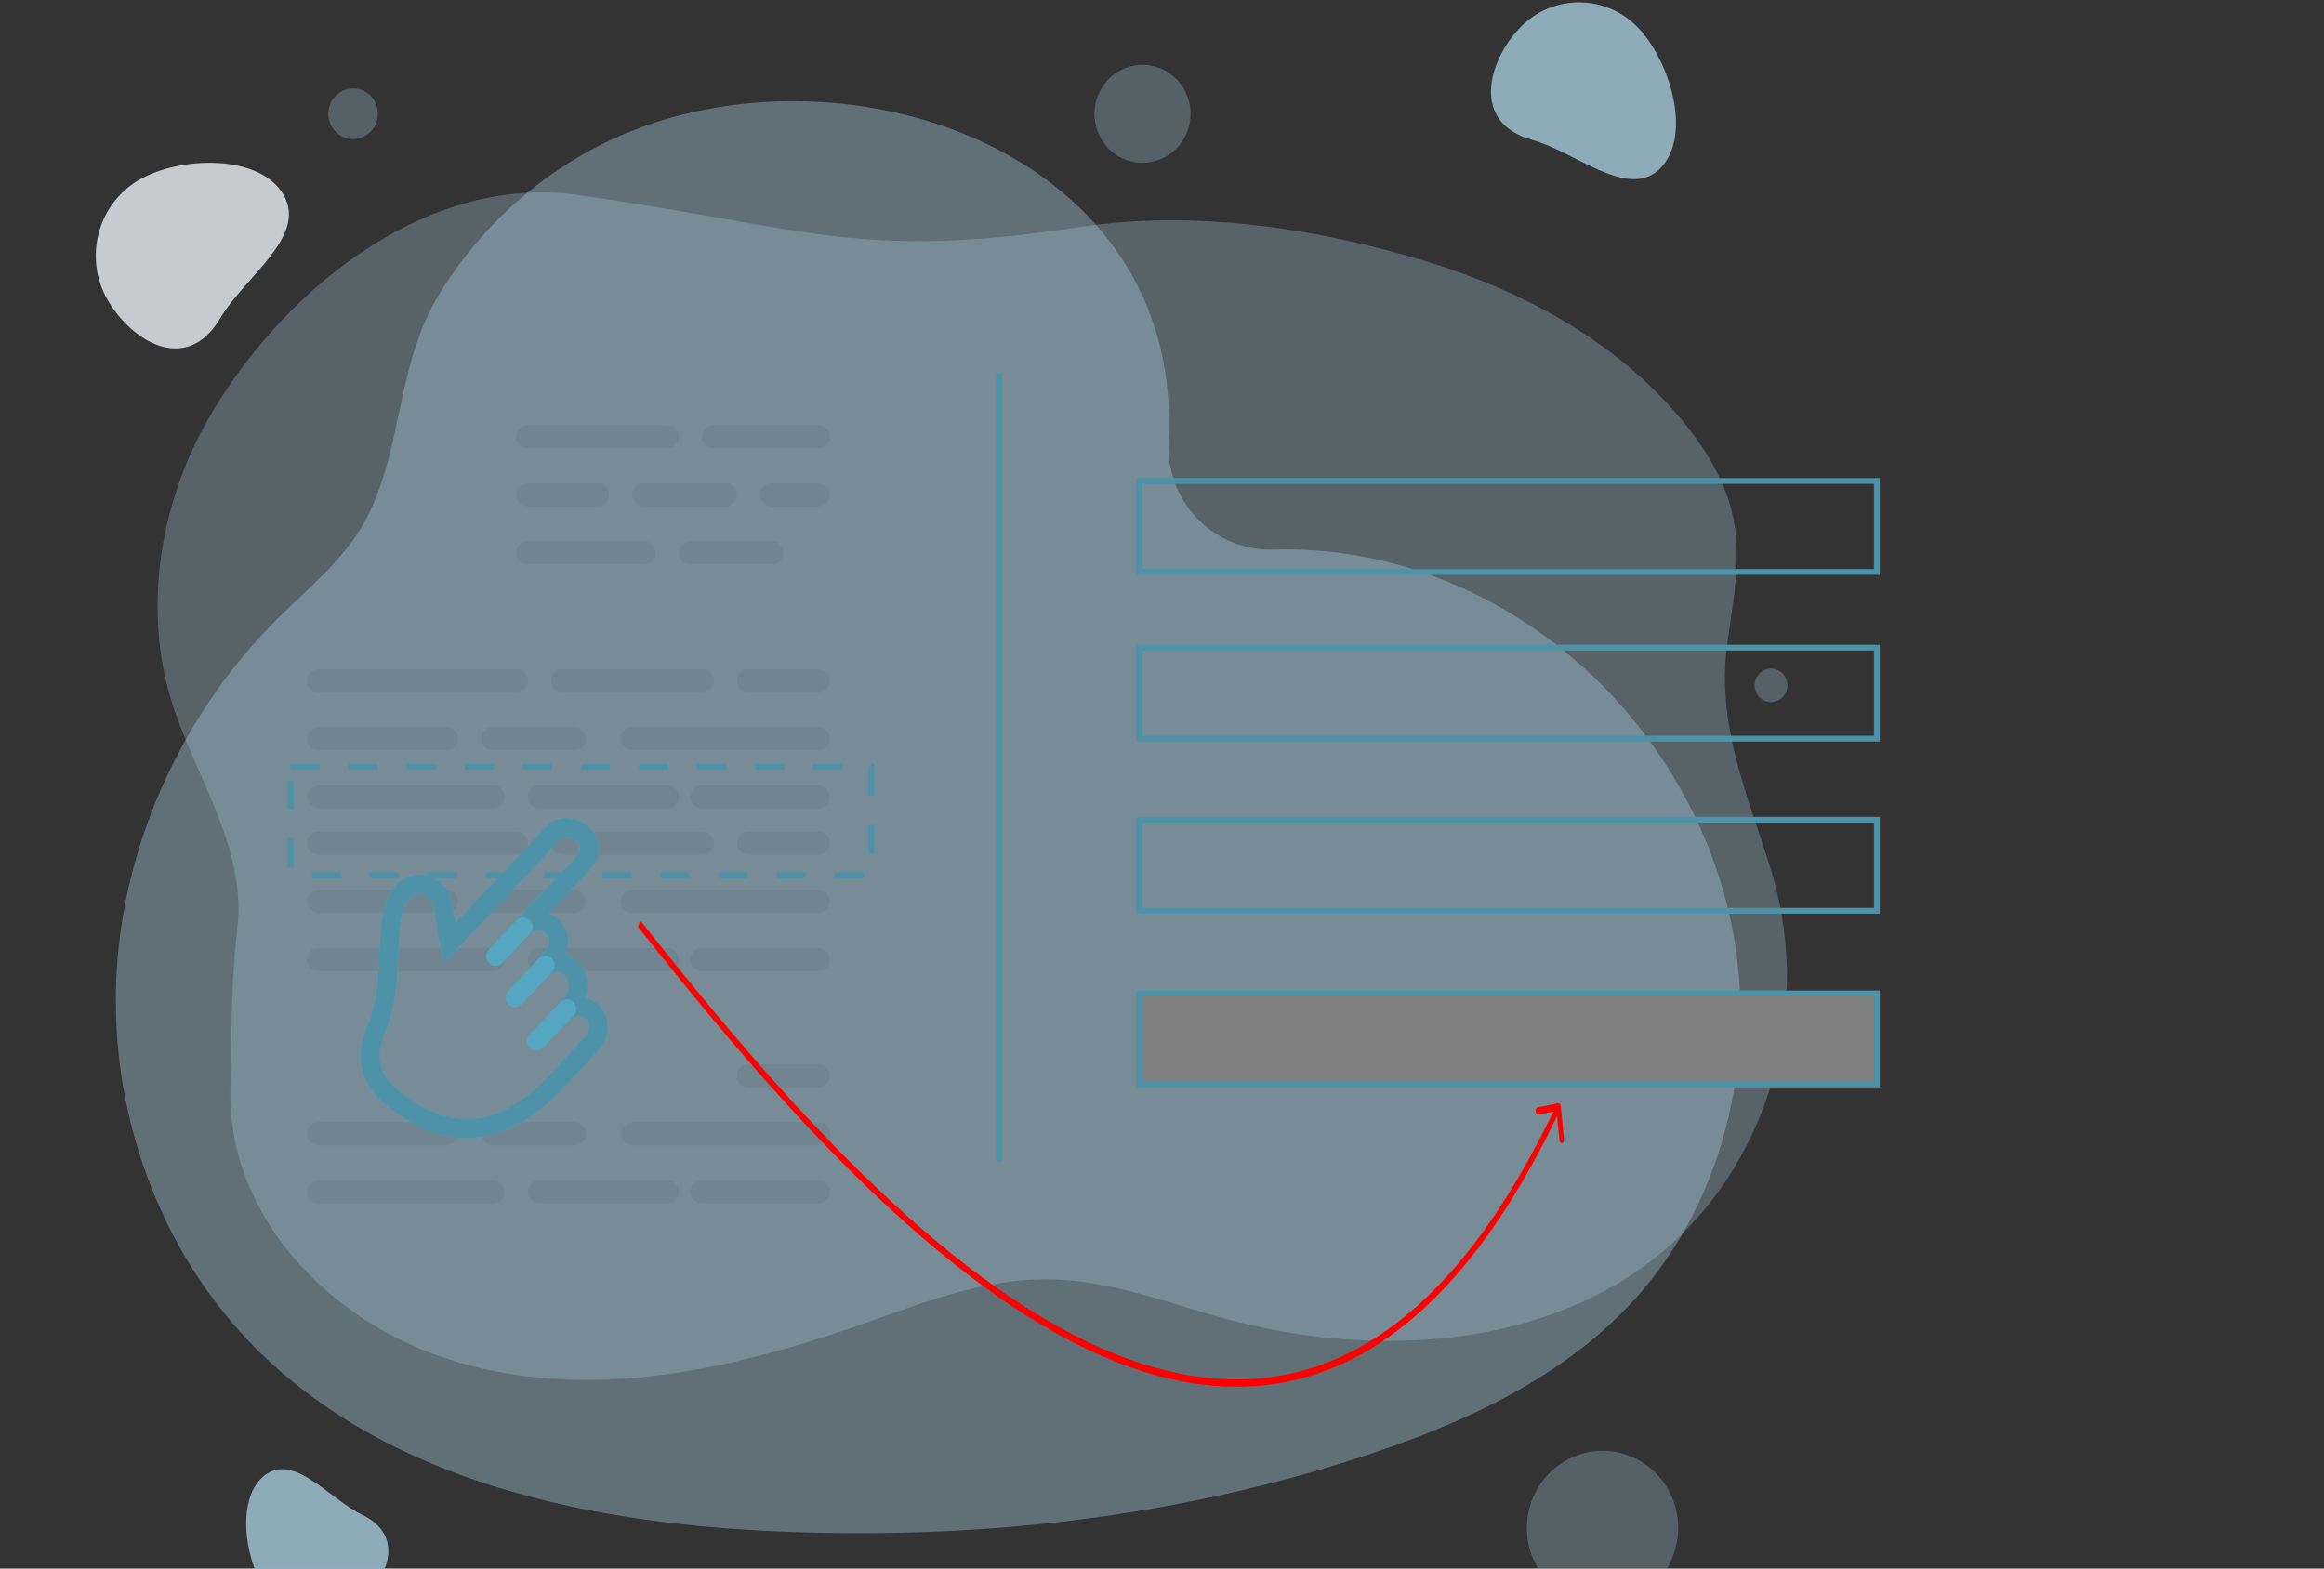 <svg width="400" height="270" viewBox="0 0 400 270" fill="none" xmlns="http://www.w3.org/2000/svg">
<rect x="0" y="0" width="400" height="270" fill="#333333" stroke="none"/>
<g clip-path="url(#clip0_21811_110073)">
<g opacity="0.41">
<path d="M20.436 181.515C19.922 176.701 19.801 171.849 20.093 167.016C21.472 144.322 31.762 122.44 47.718 106.546C53.41 100.876 59.959 95.719 63.484 88.444C69.423 76.19 68.242 62.535 75.763 50.351C83.29 38.154 94.666 28.349 107.77 22.926C146.848 6.765 203.698 26.7 201.126 75.829C201.119 76.006 201.107 76.26 201.107 76.584C200.948 86.77 209.193 94.888 219.146 94.603C255.899 93.55 288.936 120.728 297.53 156.912C303.057 180.183 297.225 206.32 281.193 223.845C269.226 236.923 252.679 244.636 236.011 250.217C202.599 261.405 167.041 265.262 131.927 263.517C99.055 261.887 64.081 254.13 41.646 229.598C29.679 216.513 22.336 199.312 20.424 181.508L20.436 181.515Z" fill="#a5c9db3d"/>
</g>
<g opacity="0.31">
<path d="M204.911 19.765C205.009 15.111 201.387 11.26 196.82 11.163C192.254 11.067 188.472 14.762 188.374 19.416C188.275 24.071 191.897 27.922 196.464 28.018C201.03 28.114 204.812 24.419 204.911 19.765Z" fill="#a5c9db3d"/>
</g>
<g opacity="0.31">
<path d="M56.514 19.811C56.634 22.208 58.641 24.054 60.992 23.927C63.348 23.8 65.159 21.758 65.038 19.354C64.917 16.956 62.91 15.111 60.56 15.238C58.203 15.364 56.393 17.407 56.514 19.811Z" fill="#a5c9db3d"/>
</g>
<g opacity="0.31">
<path d="M302.008 118.121C302.09 119.707 303.412 120.931 304.974 120.848C306.531 120.766 307.731 119.409 307.649 117.823C307.566 116.237 306.245 115.013 304.682 115.096C303.126 115.178 301.925 116.535 302.008 118.121Z" fill="#a5c9db3d"/>
</g>
<g opacity="0.31">
<path d="M288.843 263.282C288.997 255.952 283.293 249.888 276.103 249.738C268.913 249.588 262.96 255.408 262.806 262.738C262.652 270.068 268.356 276.132 275.546 276.282C282.736 276.432 288.69 270.612 288.843 263.282Z" fill="#a5c9db3d"/>
</g>
<path opacity="0.8" d="M18.475 51.537C14.397 44.37 16.798 35.192 23.83 31.031C30.862 26.87 44.747 26.414 48.825 33.581C52.903 40.748 42.105 47.649 37.919 54.752C32.081 64.659 22.553 58.704 18.482 51.537H18.475Z" fill="#ECF1F7"/>
<path opacity="0.8" d="M61.37 276.088C56.32 279.805 49.275 278.644 45.636 273.494C41.996 268.344 40.611 257.587 45.667 253.87C50.717 250.153 56.694 258.018 62.322 260.733C70.167 264.513 66.432 272.371 61.376 276.088H61.37Z" fill="#a5c9db3d"/>
<path opacity="0.8" d="M261.572 4.805C267.048 -0.942 276.049 -1.075 281.677 4.5C287.304 10.075 291.344 23.122 285.869 28.868C280.393 34.615 271.278 26.185 263.707 24.08C253.143 21.143 256.097 10.551 261.572 4.805Z" fill="#a5c9db3d"/>
<path opacity="0.32" d="M30.73 83.35C27.033 93.98 26.023 105.593 28.417 116.578C31.632 131.35 42.716 144.34 40.829 160.095C39.699 169.551 39.895 178.215 39.667 187.507C39.197 206.579 52.549 222.372 68.206 230.275C80.923 236.694 95.387 238.387 109.342 237.163C121.906 236.059 134.274 232.768 146.216 228.683C157.725 224.751 168.892 219.86 181.304 220.228C191.626 220.533 201.192 224.364 210.987 227.021C234.369 233.37 262.032 232.469 281.907 218.706C303.695 203.624 312.492 175 304.876 149.985C300.792 136.57 295.342 124.938 297.311 110.648C298.283 103.614 299.731 96.46 298.391 89.489C297.158 83.071 293.639 77.299 289.46 72.276C278.191 58.722 262.159 50.077 245.485 44.996C226.568 39.231 205.575 36.085 185.909 39.072C147.708 44.876 139.393 39.231 99.458 33.567C72.704 29.774 47.594 51.016 35.398 72.923C33.55 76.246 31.987 79.741 30.73 83.35Z" fill="#a5c9db3d"/>

<line x1="171.961" y1="64.28" x2="171.961" y2="200" stroke="#4c92a9"/>

<rect x="196.109" y="82.79" width="126.931" height="15.663" stroke="#4c92a9"/>
<rect x="196.109" y="111.487" width="126.931" height="15.663" stroke="#4c92a9"/>
<rect x="196.109" y="141.11" width="126.931" height="15.663" stroke="#4c92a9"/>
<rect x="196.109" y="171" width="126.931" height="15.663" stroke="#4c92a9" fill="#80808026"/>

<g fill="#000000" opacity="0.05" transform="scale(2) translate(12 16)">
	<path d="M33.417,22.583h12c0.552,0,1-0.447,1-1s-0.448-1-1-1h-12c-0.552,0-1,0.447-1,1S32.865,22.583,33.417,22.583z"/>
	<path d="M49.417,22.583h9c0.552,0,1-0.447,1-1s-0.448-1-1-1h-9c-0.552,0-1,0.447-1,1S48.865,22.583,49.417,22.583z"/>
	<path d="M33.417,27.583h6c0.552,0,1-0.447,1-1s-0.448-1-1-1h-6c-0.552,0-1,0.447-1,1S32.865,27.583,33.417,27.583z"/>
	<path d="M51.417,26.583c0-0.553-0.448-1-1-1h-7c-0.552,0-1,0.447-1,1s0.448,1,1,1h7C50.969,27.583,51.417,27.136,51.417,26.583z"/>
	<path d="M33.417,32.583h10c0.552,0,1-0.447,1-1s-0.448-1-1-1h-10c-0.552,0-1,0.447-1,1S32.865,32.583,33.417,32.583z"/>
	<path d="M47.417,32.583h7c0.552,0,1-0.447,1-1s-0.448-1-1-1h-7c-0.552,0-1,0.447-1,1S46.865,32.583,47.417,32.583z"/>
	<path d="M58.417,25.583h-4c-0.552,0-1,0.447-1,1s0.448,1,1,1h4c0.552,0,1-0.447,1-1S58.969,25.583,58.417,25.583z"/>
	<path d="M14.417,42.583c0,0.553,0.448,1,1,1h17c0.552,0,1-0.447,1-1s-0.448-1-1-1h-17C14.865,41.583,14.417,42.03,14.417,42.583z"
		/>
	<path d="M35.417,42.583c0,0.553,0.448,1,1,1h12c0.552,0,1-0.447,1-1s-0.448-1-1-1h-12C35.865,41.583,35.417,42.03,35.417,42.583z"
		/>
	<path d="M58.417,41.583h-6c-0.552,0-1,0.447-1,1s0.448,1,1,1h6c0.552,0,1-0.447,1-1S58.969,41.583,58.417,41.583z"/>
	<path d="M15.417,48.583h11c0.552,0,1-0.447,1-1s-0.448-1-1-1h-11c-0.552,0-1,0.447-1,1S14.865,48.583,15.417,48.583z"/>
	<path d="M29.417,47.583c0,0.553,0.448,1,1,1h7c0.552,0,1-0.447,1-1s-0.448-1-1-1h-7C29.865,46.583,29.417,47.03,29.417,47.583z"/>
	<path d="M30.417,51.583h-15c-0.552,0-1,0.447-1,1s0.448,1,1,1h15c0.552,0,1-0.447,1-1S30.969,51.583,30.417,51.583z"/>
	<path d="M45.417,51.583h-11c-0.552,0-1,0.447-1,1s0.448,1,1,1h11c0.552,0,1-0.447,1-1S45.969,51.583,45.417,51.583z"/>
	<path d="M58.417,51.583h-10c-0.552,0-1,0.447-1,1s0.448,1,1,1h10c0.552,0,1-0.447,1-1S58.969,51.583,58.417,51.583z"/>
	<path d="M58.417,46.583h-16c-0.552,0-1,0.447-1,1s0.448,1,1,1h16c0.552,0,1-0.447,1-1S58.969,46.583,58.417,46.583z"/>
</g>
<g fill="#000000" opacity="0.05" transform="scale(2) translate(12 30)">
	<path d="M14.417,42.583c0,0.553,0.448,1,1,1h17c0.552,0,1-0.447,1-1s-0.448-1-1-1h-17C14.865,41.583,14.417,42.03,14.417,42.583z"
		/>
	<path d="M35.417,42.583c0,0.553,0.448,1,1,1h12c0.552,0,1-0.447,1-1s-0.448-1-1-1h-12C35.865,41.583,35.417,42.03,35.417,42.583z"
		/>
	<path d="M58.417,41.583h-6c-0.552,0-1,0.447-1,1s0.448,1,1,1h6c0.552,0,1-0.447,1-1S58.969,41.583,58.417,41.583z"/>
	<path d="M15.417,48.583h11c0.552,0,1-0.447,1-1s-0.448-1-1-1h-11c-0.552,0-1,0.447-1,1S14.865,48.583,15.417,48.583z"/>
	<path d="M29.417,47.583c0,0.553,0.448,1,1,1h7c0.552,0,1-0.447,1-1s-0.448-1-1-1h-7C29.865,46.583,29.417,47.03,29.417,47.583z"/>
	<path d="M30.417,51.583h-15c-0.552,0-1,0.447-1,1s0.448,1,1,1h15c0.552,0,1-0.447,1-1S30.969,51.583,30.417,51.583z"/>
	<path d="M45.417,51.583h-11c-0.552,0-1,0.447-1,1s0.448,1,1,1h11c0.552,0,1-0.447,1-1S45.969,51.583,45.417,51.583z"/>
	<path d="M58.417,51.583h-10c-0.552,0-1,0.447-1,1s0.448,1,1,1h10c0.552,0,1-0.447,1-1S58.969,51.583,58.417,51.583z"/>
	<path d="M58.417,46.583h-16c-0.552,0-1,0.447-1,1s0.448,1,1,1h16c0.552,0,1-0.447,1-1S58.969,46.583,58.417,46.583z"/>
</g>
<g fill="#000000" opacity="0.05" transform="scale(2) translate(12 50)">
	<path d="M58.417,41.583h-6c-0.552,0-1,0.447-1,1s0.448,1,1,1h6c0.552,0,1-0.447,1-1S58.969,41.583,58.417,41.583z"/>
	<path d="M15.417,48.583h11c0.552,0,1-0.447,1-1s-0.448-1-1-1h-11c-0.552,0-1,0.447-1,1S14.865,48.583,15.417,48.583z"/>
	<path d="M29.417,47.583c0,0.553,0.448,1,1,1h7c0.552,0,1-0.447,1-1s-0.448-1-1-1h-7C29.865,46.583,29.417,47.03,29.417,47.583z"/>
	<path d="M30.417,51.583h-15c-0.552,0-1,0.447-1,1s0.448,1,1,1h15c0.552,0,1-0.447,1-1S30.969,51.583,30.417,51.583z"/>
	<path d="M45.417,51.583h-11c-0.552,0-1,0.447-1,1s0.448,1,1,1h11c0.552,0,1-0.447,1-1S45.969,51.583,45.417,51.583z"/>
	<path d="M58.417,51.583h-10c-0.552,0-1,0.447-1,1s0.448,1,1,1h10c0.552,0,1-0.447,1-1S58.969,51.583,58.417,51.583z"/>
	<path d="M58.417,46.583h-16c-0.552,0-1,0.447-1,1s0.448,1,1,1h16c0.552,0,1-0.447,1-1S58.969,46.583,58.417,46.583z"/>
</g>

<rect x="50" y="132" width="100" height="18.663" stroke="#4c92a9" stroke-dasharray="5 5"/>
<!-- <rect x="-0.460938" y="198.005" width="159.223" height="16.6629" fill="#54a6c1"/> -->

<g  transform="rotate(50) translate(-5 -190) skewX(25)">
<path d="M273.851 106.624C273.657 106.428 273.34 106.426 273.144 106.62L269.945 109.785C269.748 109.979 269.747 110.295 269.941 110.492C270.135 110.688 270.452 110.69 270.648 110.496L273.492 107.683L276.305 110.527C276.499 110.723 276.815 110.725 277.012 110.53C277.208 110.336 277.21 110.02 277.016 109.823L273.851 106.624ZM100.528 208.427C129.931 209.283 173.118 209.649 209.033 196.961C226.999 190.614 243.175 180.99 254.895 166.5C266.621 152.003 273.855 132.674 273.996 106.978L272.996 106.973C272.856 132.472 265.683 151.573 254.118 165.871C242.547 180.176 226.549 189.712 208.699 196.018C172.983 208.636 129.973 208.284 100.558 207.428L100.528 208.427Z" fill="red" />
</g>


<g clip-path="url(#clip1_21811_110073)" transform="translate(-1 -65)">
<path fill-rule="evenodd" clip-rule="evenodd" d="M96.753 253.53C92.621 257.558 88.259 260.131 83.593 260.761C78.877 261.397 73.953 260.052 68.769 256.228L68.771 256.225C66.067 254.369 64.278 252.192 63.502 249.661C62.717 247.098 62.989 244.256 64.421 241.109C65.862 237.632 66.071 233.521 66.279 229.411C66.388 227.251 66.498 225.092 66.786 222.942L66.797 222.874C67.295 220.108 68.257 218.227 69.437 217.072C70.103 216.421 70.838 215.989 71.605 215.753C72.392 215.512 73.197 215.476 73.988 215.62C75.233 215.847 76.429 216.518 77.428 217.514C78.549 218.493 78.947 221.13 79.344 223.767L79.368 223.923L94.88 207.401C96.531 205.644 98.685 205.47 100.505 206.211C101.159 206.477 101.768 206.869 102.291 207.352C102.813 207.835 103.249 208.413 103.553 209.05C104.37 210.759 104.299 212.827 102.594 214.643L95.479 222.222C96.008 222.433 96.5 222.729 96.934 223.095C97.569 223.631 98.084 224.322 98.412 225.123C98.905 226.323 98.975 227.743 98.392 229.211C98.633 229.292 98.866 229.39 99.092 229.505C99.885 229.909 100.563 230.52 101.073 231.268C101.572 231.998 101.914 232.857 102.048 233.775C102.186 234.719 102.114 235.73 101.776 236.732C102.144 236.822 102.493 236.951 102.819 237.115C103.645 237.527 104.318 238.156 104.799 238.92C105.269 239.667 105.552 240.54 105.607 241.457C105.703 243.062 105.111 244.806 103.617 246.228L96.805 253.484L96.753 253.53ZM83.154 257.535C87.055 257.008 90.799 254.77 94.425 251.249L94.422 251.247L101.239 243.987L101.318 243.912C102.09 243.196 102.399 242.369 102.356 241.638C102.334 241.275 102.227 240.937 102.05 240.655C101.883 240.39 101.649 240.172 101.363 240.028C100.842 239.768 100.114 239.756 99.235 240.144L97.469 237.454C98.607 236.415 98.969 235.233 98.824 234.243C98.761 233.811 98.609 233.42 98.39 233.1C98.183 232.797 97.918 232.555 97.617 232.401C97.102 232.139 96.426 232.146 95.691 232.577L93.673 230.053L95.114 228.519C95.605 227.692 95.642 226.935 95.403 226.351C95.28 226.052 95.081 225.787 94.833 225.577C94.588 225.371 94.299 225.223 93.994 225.154C93.425 225.024 92.767 225.173 92.184 225.723L89.871 223.42L100.211 212.406C100.841 211.736 100.892 211.022 100.621 210.457C100.493 210.19 100.305 209.942 100.076 209.731C99.847 209.519 99.577 209.345 99.286 209.227C98.625 208.958 97.85 209.015 97.263 209.639L77.42 230.775L76.736 227.781C76.518 226.825 76.324 225.535 76.129 224.245C75.819 222.186 75.533 220.14 75.521 220.133L75.183 219.868C74.631 219.304 74.014 218.933 73.415 218.824C73.127 218.772 72.841 218.782 72.573 218.865C72.285 218.953 71.997 219.126 71.723 219.395C70.996 220.107 70.379 221.394 70.011 223.407C69.747 225.388 69.64 227.486 69.534 229.583C69.311 233.985 69.088 238.388 67.406 242.413L67.385 242.463C66.301 244.842 66.071 246.915 66.621 248.709C67.177 250.524 68.548 252.139 70.655 253.576L70.706 253.606C75.155 256.89 79.283 258.057 83.154 257.535Z" fill="#54a6c1"/>
<path fill-rule="evenodd" clip-rule="evenodd" d="M96.753 253.53C92.621 257.558 88.259 260.131 83.593 260.761C78.877 261.397 73.953 260.052 68.769 256.228L68.771 256.225C66.067 254.369 64.278 252.192 63.502 249.661C62.717 247.098 62.989 244.256 64.421 241.109C65.862 237.632 66.071 233.521 66.279 229.411C66.388 227.251 66.498 225.092 66.786 222.942L66.797 222.874C67.295 220.108 68.257 218.227 69.437 217.072C70.103 216.421 70.838 215.989 71.605 215.753C72.392 215.512 73.197 215.476 73.988 215.62C75.233 215.847 76.429 216.518 77.428 217.514C78.549 218.493 78.947 221.13 79.344 223.767L79.368 223.923L94.88 207.401C96.531 205.644 98.685 205.47 100.505 206.211C101.159 206.477 101.768 206.869 102.291 207.352C102.813 207.835 103.249 208.413 103.553 209.05C104.37 210.759 104.299 212.827 102.594 214.643L95.479 222.222C96.008 222.433 96.5 222.729 96.934 223.095C97.569 223.631 98.084 224.322 98.412 225.123C98.905 226.323 98.975 227.743 98.392 229.211C98.633 229.292 98.866 229.39 99.092 229.505C99.885 229.909 100.563 230.52 101.073 231.268C101.572 231.998 101.914 232.857 102.048 233.775C102.186 234.719 102.114 235.73 101.776 236.732C102.144 236.822 102.493 236.951 102.819 237.115C103.645 237.527 104.318 238.156 104.799 238.92C105.269 239.667 105.552 240.54 105.607 241.457C105.703 243.062 105.111 244.806 103.617 246.228L96.805 253.484L96.753 253.53ZM83.154 257.535C87.055 257.008 90.799 254.77 94.425 251.249L94.422 251.247L101.239 243.987L101.318 243.912C102.09 243.196 102.399 242.369 102.356 241.638C102.334 241.275 102.227 240.937 102.05 240.655C101.883 240.39 101.649 240.172 101.363 240.028C100.842 239.768 100.114 239.756 99.235 240.144L97.469 237.454C98.607 236.415 98.969 235.233 98.824 234.243C98.761 233.811 98.609 233.42 98.39 233.1C98.183 232.797 97.918 232.555 97.617 232.401C97.102 232.139 96.426 232.146 95.691 232.577L93.673 230.053L95.114 228.519C95.605 227.692 95.642 226.935 95.403 226.351C95.28 226.052 95.081 225.787 94.833 225.577C94.588 225.371 94.299 225.223 93.994 225.154C93.425 225.024 92.767 225.173 92.184 225.723L89.871 223.42L100.211 212.406C100.841 211.736 100.892 211.022 100.621 210.457C100.493 210.19 100.305 209.942 100.076 209.731C99.847 209.519 99.577 209.345 99.286 209.227C98.625 208.958 97.85 209.015 97.263 209.639L77.42 230.775L76.736 227.781C76.518 226.825 76.324 225.535 76.129 224.245C75.819 222.186 75.533 220.14 75.521 220.133L75.183 219.868C74.631 219.304 74.014 218.933 73.415 218.824C73.127 218.772 72.841 218.782 72.573 218.865C72.285 218.953 71.997 219.126 71.723 219.395C70.996 220.107 70.379 221.394 70.011 223.407C69.747 225.388 69.64 227.486 69.534 229.583C69.311 233.985 69.088 238.388 67.406 242.413L67.385 242.463C66.301 244.842 66.071 246.915 66.621 248.709C67.177 250.524 68.548 252.139 70.655 253.576L70.706 253.606C75.155 256.89 79.283 258.057 83.154 257.535Z" fill="#4e92a9"/>
<path fill-rule="evenodd" clip-rule="evenodd" d="M89.868 223.421C90.484 222.764 91.518 222.732 92.176 223.35C92.835 223.969 92.868 225.002 92.251 225.659L87.484 230.736C86.867 231.393 85.834 231.425 85.176 230.807C84.517 230.188 84.484 229.155 85.1 228.498L89.868 223.421Z" fill="#54a6c1"/>
<path fill-rule="evenodd" clip-rule="evenodd" d="M93.672 230.053C94.289 229.396 95.322 229.364 95.981 229.982C96.639 230.6 96.673 231.633 96.056 232.29L90.819 237.868C90.203 238.525 89.169 238.557 88.511 237.939C87.852 237.321 87.819 236.288 88.436 235.63L93.672 230.053Z" fill="#54a6c1"/>
<path fill-rule="evenodd" clip-rule="evenodd" d="M97.379 237.538C97.996 236.881 99.029 236.849 99.688 237.468C100.346 238.086 100.38 239.119 99.763 239.776L94.526 245.354C93.909 246.01 92.876 246.042 92.218 245.424C91.559 244.806 91.526 243.773 92.142 243.116L97.379 237.538Z" fill="#54a6c1"/>
</g>
</g>
<defs>
<clipPath id="clip0_21811_110073">
<rect width="324" height="309.19" fill="white" transform="translate(0 0.405)"/>
</clipPath>
<clipPath id="clip1_21811_110073">
<rect width="44.892" height="58.787" fill="white" transform="matrix(0.729 0.684 -0.684 0.729 89.676 195.508)"/>
</clipPath>
</defs>
</svg>
